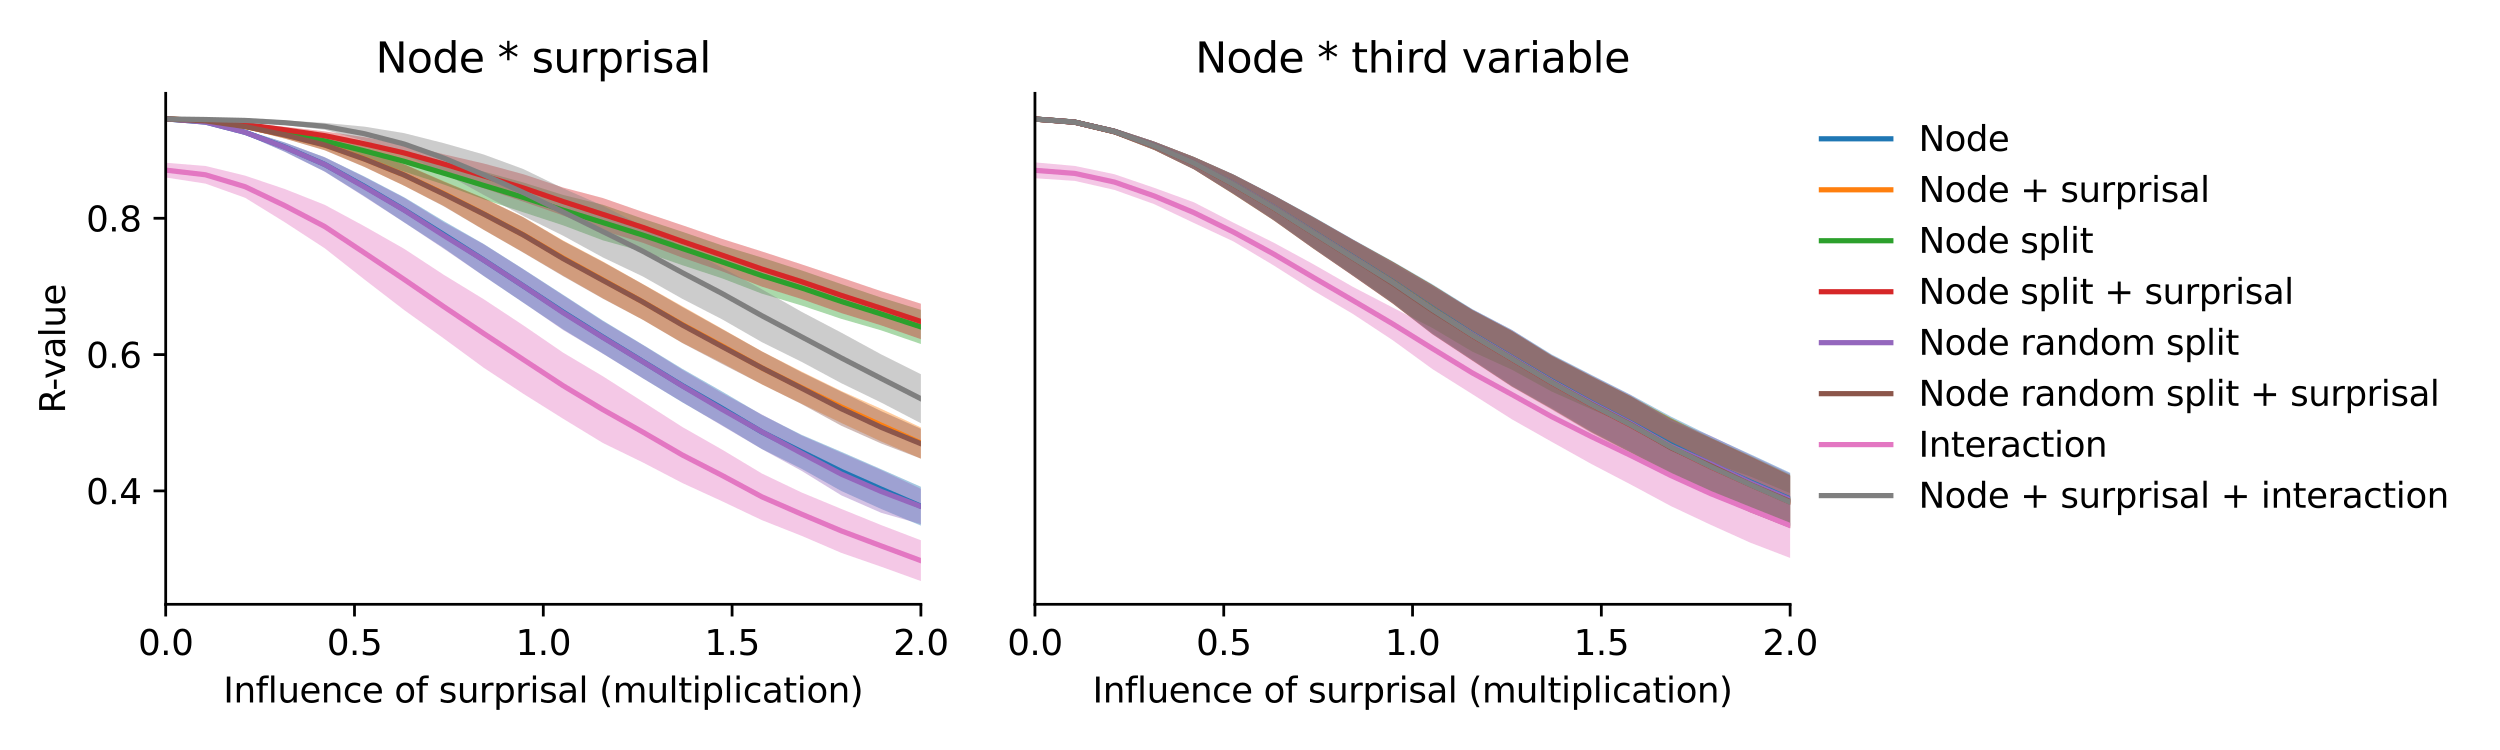 <?xml version="1.0" encoding="utf-8" standalone="no"?>
<!DOCTYPE svg PUBLIC "-//W3C//DTD SVG 1.1//EN"
  "http://www.w3.org/Graphics/SVG/1.1/DTD/svg11.dtd">
<svg xmlns:xlink="http://www.w3.org/1999/xlink" width="720pt" height="216pt" viewBox="0 0 720 216" xmlns="http://www.w3.org/2000/svg" version="1.1">
 <defs>
  <style type="text/css">*{stroke-linejoin: round; stroke-linecap: butt}</style>
 </defs>
 <g id="figure_1">
  <g id="patch_1">
   <path d="M 0 216 
L 720 216 
L 720 0 
L 0 0 
z
" style="fill: #ffffff"/>
  </g>
  <g id="axes_1">
   <g id="patch_2">
    <path d="M 47.72 174.04 
L 265.215 174.04 
L 265.215 26.88 
L 47.72 26.88 
z
" style="fill: #ffffff"/>
   </g>
   <g id="PolyCollection_1">
    <path d="M 47.72 33.569 
L 47.72 34.872 
L 59.167 35.619 
L 70.614 38.735 
L 82.061 43.708 
L 93.508 49.388 
L 104.956 56.508 
L 116.403 64.035 
L 127.85 71.471 
L 139.297 79.466 
L 150.744 87.201 
L 162.191 94.863 
L 173.638 101.823 
L 185.085 108.907 
L 196.532 115.894 
L 207.979 122.466 
L 219.427 129.317 
L 230.874 135.025 
L 242.321 141.424 
L 253.768 146.586 
L 265.215 151.386 
L 265.215 140.199 
L 265.215 140.199 
L 253.768 135.132 
L 242.321 130.132 
L 230.874 125.235 
L 219.427 119.499 
L 207.979 112.764 
L 196.532 106.232 
L 185.085 99.25 
L 173.638 92.332 
L 162.191 84.906 
L 150.744 77.518 
L 139.297 70.266 
L 127.85 63.696 
L 116.403 56.817 
L 104.956 50.84 
L 93.508 45.3 
L 82.061 41.032 
L 70.614 37.471 
L 59.167 34.679 
L 47.72 33.569 
z
" clip-path="url(#p133a8ad522)" style="fill: #1f77b4; fill-opacity: 0.4"/>
   </g>
   <g id="PolyCollection_2">
    <path d="M 47.72 33.578 
L 47.72 34.887 
L 59.167 35.275 
L 70.614 37.053 
L 82.061 39.915 
L 93.508 43.252 
L 104.956 48.048 
L 116.403 53.5 
L 127.85 59.34 
L 139.297 66.157 
L 150.744 72.709 
L 162.191 79.405 
L 173.638 85.93 
L 185.085 92.06 
L 196.532 98.75 
L 207.979 104.563 
L 219.427 110.703 
L 230.874 116.293 
L 242.321 121.835 
L 253.768 127.144 
L 265.215 132.096 
L 265.215 123.099 
L 265.215 123.099 
L 253.768 117.739 
L 242.321 112.619 
L 230.874 107.015 
L 219.427 101.197 
L 207.979 94.695 
L 196.532 88.205 
L 185.085 81.777 
L 173.638 75.312 
L 162.191 69.274 
L 150.744 62.558 
L 139.297 57.003 
L 127.85 52.203 
L 116.403 47.284 
L 104.956 43.46 
L 93.508 40.233 
L 82.061 37.779 
L 70.614 35.818 
L 59.167 34.317 
L 47.72 33.578 
z
" clip-path="url(#p133a8ad522)" style="fill: #ff7f0e; fill-opacity: 0.4"/>
   </g>
   <g id="PolyCollection_3">
    <path d="M 47.72 33.586 
L 47.72 34.897 
L 59.167 35.403 
L 70.614 36.953 
L 82.061 39.474 
L 93.508 42.156 
L 104.956 45.825 
L 116.403 49.423 
L 127.85 53.159 
L 139.297 57.394 
L 150.744 61.159 
L 162.191 64.91 
L 173.638 69.231 
L 185.085 72.419 
L 196.532 76.394 
L 207.979 80.179 
L 219.427 84.583 
L 230.874 87.993 
L 242.321 91.838 
L 253.768 95.145 
L 265.215 99.074 
L 265.215 89.23 
L 265.215 89.23 
L 253.768 85.707 
L 242.321 81.833 
L 230.874 77.878 
L 219.427 74.19 
L 207.979 70.695 
L 196.532 66.758 
L 185.085 62.971 
L 173.638 58.973 
L 162.191 56.154 
L 150.744 52.563 
L 139.297 49.405 
L 127.85 46.632 
L 116.403 43.515 
L 104.956 41.084 
L 93.508 39.008 
L 82.061 37.339 
L 70.614 35.758 
L 59.167 34.472 
L 47.72 33.586 
z
" clip-path="url(#p133a8ad522)" style="fill: #2ca02c; fill-opacity: 0.4"/>
   </g>
   <g id="PolyCollection_4">
    <path d="M 47.72 33.598 
L 47.72 34.923 
L 59.167 35.266 
L 70.614 36.424 
L 82.061 38.278 
L 93.508 40.305 
L 104.956 43.339 
L 116.403 46.522 
L 127.85 50.035 
L 139.297 54.229 
L 150.744 58.086 
L 162.191 62.076 
L 173.638 66.451 
L 185.085 69.906 
L 196.532 74.222 
L 207.979 78.164 
L 219.427 82.56 
L 230.874 86.147 
L 242.321 90.175 
L 253.768 93.713 
L 265.215 97.697 
L 265.215 87.464 
L 265.215 87.464 
L 253.768 83.857 
L 242.321 79.972 
L 230.874 76.135 
L 219.427 72.419 
L 207.979 68.812 
L 196.532 64.863 
L 185.085 61.03 
L 173.638 57.037 
L 162.191 54.015 
L 150.744 50.184 
L 139.297 47.085 
L 127.85 44.445 
L 116.403 41.57 
L 104.956 39.509 
L 93.508 37.839 
L 82.061 36.519 
L 70.614 35.297 
L 59.167 34.303 
L 47.72 33.598 
z
" clip-path="url(#p133a8ad522)" style="fill: #d62728; fill-opacity: 0.4"/>
   </g>
   <g id="PolyCollection_5">
    <path d="M 47.72 33.58 
L 47.72 34.89 
L 59.167 35.629 
L 70.614 38.75 
L 82.061 43.767 
L 93.508 49.438 
L 104.956 56.67 
L 116.403 64.062 
L 127.85 71.674 
L 139.297 79.49 
L 150.744 87.176 
L 162.191 95.064 
L 173.638 101.878 
L 185.085 108.93 
L 196.532 115.819 
L 207.979 122.625 
L 219.427 129.365 
L 230.874 135.621 
L 242.321 142.677 
L 253.768 147.687 
L 265.215 150.97 
L 265.215 140.781 
L 265.215 140.781 
L 253.768 135.396 
L 242.321 130.44 
L 230.874 125.43 
L 219.427 119.384 
L 207.979 113.198 
L 196.532 106.509 
L 185.085 99.347 
L 173.638 92.535 
L 162.191 85.071 
L 150.744 77.596 
L 139.297 70.336 
L 127.85 64.046 
L 116.403 56.976 
L 104.956 50.994 
L 93.508 45.29 
L 82.061 41.089 
L 70.614 37.491 
L 59.167 34.691 
L 47.72 33.58 
z
" clip-path="url(#p133a8ad522)" style="fill: #9467bd; fill-opacity: 0.4"/>
   </g>
   <g id="PolyCollection_6">
    <path d="M 47.72 33.59 
L 47.72 34.904 
L 59.167 35.288 
L 70.614 37.061 
L 82.061 39.934 
L 93.508 43.294 
L 104.956 48.098 
L 116.403 53.498 
L 127.85 59.453 
L 139.297 66.206 
L 150.744 72.787 
L 162.191 79.562 
L 173.638 86.03 
L 185.085 92.084 
L 196.532 98.817 
L 207.979 104.84 
L 219.427 110.704 
L 230.874 116.392 
L 242.321 122.632 
L 253.768 127.728 
L 265.215 132.093 
L 265.215 123.489 
L 265.215 123.489 
L 253.768 118.408 
L 242.321 112.821 
L 230.874 107.225 
L 219.427 101.215 
L 207.979 94.813 
L 196.532 88.43 
L 185.085 81.825 
L 173.638 75.45 
L 162.191 69.415 
L 150.744 62.595 
L 139.297 57.077 
L 127.85 52.355 
L 116.403 47.338 
L 104.956 43.523 
L 93.508 40.233 
L 82.061 37.817 
L 70.614 35.834 
L 59.167 34.331 
L 47.72 33.59 
z
" clip-path="url(#p133a8ad522)" style="fill: #8c564b; fill-opacity: 0.4"/>
   </g>
   <g id="PolyCollection_7">
    <path d="M 47.72 46.874 
L 47.72 51.119 
L 59.167 52.88 
L 70.614 56.976 
L 82.061 64.037 
L 93.508 71.497 
L 104.956 80.494 
L 116.403 89.303 
L 127.85 97.505 
L 139.297 105.913 
L 150.744 113.433 
L 162.191 120.608 
L 173.638 127.59 
L 185.085 133.16 
L 196.532 139.124 
L 207.979 144.372 
L 219.427 149.808 
L 230.874 154.329 
L 242.321 159.242 
L 253.768 163.216 
L 265.215 167.351 
L 265.215 155.598 
L 265.215 155.598 
L 253.768 151.222 
L 242.321 146.578 
L 230.874 141.842 
L 219.427 136.376 
L 207.979 129.501 
L 196.532 122.987 
L 185.085 115.664 
L 173.638 108.372 
L 162.191 101.568 
L 150.744 93.721 
L 139.297 86.168 
L 127.85 79.172 
L 116.403 71.664 
L 104.956 65.16 
L 93.508 58.985 
L 82.061 54.453 
L 70.614 50.59 
L 59.167 47.797 
L 47.72 46.874 
z
" clip-path="url(#p133a8ad522)" style="fill: #e377c2; fill-opacity: 0.4"/>
   </g>
   <g id="PolyCollection_8">
    <path d="M 47.72 33.599 
L 47.72 34.914 
L 59.167 34.898 
L 70.614 35.232 
L 82.061 36.005 
L 93.508 37.367 
L 104.956 40.555 
L 116.403 44.619 
L 127.85 49.84 
L 139.297 56.135 
L 150.744 62.232 
L 162.191 67.896 
L 173.638 74.155 
L 185.085 79.603 
L 196.532 86.077 
L 207.979 91.978 
L 219.427 98.552 
L 230.874 104.224 
L 242.321 110.38 
L 253.768 115.936 
L 265.215 121.896 
L 265.215 107.775 
L 265.215 107.775 
L 253.768 102.059 
L 242.321 95.818 
L 230.874 89.811 
L 219.427 83.311 
L 207.979 77.115 
L 196.532 71.013 
L 185.085 65.074 
L 173.638 59.258 
L 162.191 54.257 
L 150.744 48.698 
L 139.297 44.494 
L 127.85 41.241 
L 116.403 38.348 
L 104.956 36.474 
L 93.508 35.395 
L 82.061 34.678 
L 70.614 34.143 
L 59.167 33.948 
L 47.72 33.599 
z
" clip-path="url(#p133a8ad522)" style="fill: #7f7f7f; fill-opacity: 0.4"/>
   </g>
   <g id="matplotlib.axis_1">
    <g id="xtick_1">
     <g id="line2d_1">
      <defs>
       <path id="mbe6ef91da7" d="M 0 0 
L 0 3.5 
" style="stroke: #000000; stroke-width: 0.8"/>
      </defs>
      <g>
       <use xlink:href="#mbe6ef91da7" x="47.72" y="174.04" style="stroke: #000000; stroke-width: 0.8"/>
      </g>
     </g>
     <g id="text_1">
      <!-- 0.0 -->
      <g transform="translate(39.768 188.638)scale(0.1 -0.1)">
       <defs>
        <path id="DejaVuSans-30" d="M 2034 4250 
Q 1547 4250 1301 3770 
Q 1056 3291 1056 2328 
Q 1056 1369 1301 889 
Q 1547 409 2034 409 
Q 2525 409 2770 889 
Q 3016 1369 3016 2328 
Q 3016 3291 2770 3770 
Q 2525 4250 2034 4250 
z
M 2034 4750 
Q 2819 4750 3233 4129 
Q 3647 3509 3647 2328 
Q 3647 1150 3233 529 
Q 2819 -91 2034 -91 
Q 1250 -91 836 529 
Q 422 1150 422 2328 
Q 422 3509 836 4129 
Q 1250 4750 2034 4750 
z
" transform="scale(0.016)"/>
        <path id="DejaVuSans-2e" d="M 684 794 
L 1344 794 
L 1344 0 
L 684 0 
L 684 794 
z
" transform="scale(0.016)"/>
       </defs>
       <use xlink:href="#DejaVuSans-30"/>
       <use xlink:href="#DejaVuSans-2e" x="63.623"/>
       <use xlink:href="#DejaVuSans-30" x="95.41"/>
      </g>
     </g>
    </g>
    <g id="xtick_2">
     <g id="line2d_2">
      <g>
       <use xlink:href="#mbe6ef91da7" x="102.094" y="174.04" style="stroke: #000000; stroke-width: 0.8"/>
      </g>
     </g>
     <g id="text_2">
      <!-- 0.5 -->
      <g transform="translate(94.142 188.638)scale(0.1 -0.1)">
       <defs>
        <path id="DejaVuSans-35" d="M 691 4666 
L 3169 4666 
L 3169 4134 
L 1269 4134 
L 1269 2991 
Q 1406 3038 1543 3061 
Q 1681 3084 1819 3084 
Q 2600 3084 3056 2656 
Q 3513 2228 3513 1497 
Q 3513 744 3044 326 
Q 2575 -91 1722 -91 
Q 1428 -91 1123 -41 
Q 819 9 494 109 
L 494 744 
Q 775 591 1075 516 
Q 1375 441 1709 441 
Q 2250 441 2565 725 
Q 2881 1009 2881 1497 
Q 2881 1984 2565 2268 
Q 2250 2553 1709 2553 
Q 1456 2553 1204 2497 
Q 953 2441 691 2322 
L 691 4666 
z
" transform="scale(0.016)"/>
       </defs>
       <use xlink:href="#DejaVuSans-30"/>
       <use xlink:href="#DejaVuSans-2e" x="63.623"/>
       <use xlink:href="#DejaVuSans-35" x="95.41"/>
      </g>
     </g>
    </g>
    <g id="xtick_3">
     <g id="line2d_3">
      <g>
       <use xlink:href="#mbe6ef91da7" x="156.468" y="174.04" style="stroke: #000000; stroke-width: 0.8"/>
      </g>
     </g>
     <g id="text_3">
      <!-- 1.0 -->
      <g transform="translate(148.516 188.638)scale(0.1 -0.1)">
       <defs>
        <path id="DejaVuSans-31" d="M 794 531 
L 1825 531 
L 1825 4091 
L 703 3866 
L 703 4441 
L 1819 4666 
L 2450 4666 
L 2450 531 
L 3481 531 
L 3481 0 
L 794 0 
L 794 531 
z
" transform="scale(0.016)"/>
       </defs>
       <use xlink:href="#DejaVuSans-31"/>
       <use xlink:href="#DejaVuSans-2e" x="63.623"/>
       <use xlink:href="#DejaVuSans-30" x="95.41"/>
      </g>
     </g>
    </g>
    <g id="xtick_4">
     <g id="line2d_4">
      <g>
       <use xlink:href="#mbe6ef91da7" x="210.841" y="174.04" style="stroke: #000000; stroke-width: 0.8"/>
      </g>
     </g>
     <g id="text_4">
      <!-- 1.5 -->
      <g transform="translate(202.89 188.638)scale(0.1 -0.1)">
       <use xlink:href="#DejaVuSans-31"/>
       <use xlink:href="#DejaVuSans-2e" x="63.623"/>
       <use xlink:href="#DejaVuSans-35" x="95.41"/>
      </g>
     </g>
    </g>
    <g id="xtick_5">
     <g id="line2d_5">
      <g>
       <use xlink:href="#mbe6ef91da7" x="265.215" y="174.04" style="stroke: #000000; stroke-width: 0.8"/>
      </g>
     </g>
     <g id="text_5">
      <!-- 2.0 -->
      <g transform="translate(257.263 188.638)scale(0.1 -0.1)">
       <defs>
        <path id="DejaVuSans-32" d="M 1228 531 
L 3431 531 
L 3431 0 
L 469 0 
L 469 531 
Q 828 903 1448 1529 
Q 2069 2156 2228 2338 
Q 2531 2678 2651 2914 
Q 2772 3150 2772 3378 
Q 2772 3750 2511 3984 
Q 2250 4219 1831 4219 
Q 1534 4219 1204 4116 
Q 875 4013 500 3803 
L 500 4441 
Q 881 4594 1212 4672 
Q 1544 4750 1819 4750 
Q 2544 4750 2975 4387 
Q 3406 4025 3406 3419 
Q 3406 3131 3298 2873 
Q 3191 2616 2906 2266 
Q 2828 2175 2409 1742 
Q 1991 1309 1228 531 
z
" transform="scale(0.016)"/>
       </defs>
       <use xlink:href="#DejaVuSans-32"/>
       <use xlink:href="#DejaVuSans-2e" x="63.623"/>
       <use xlink:href="#DejaVuSans-30" x="95.41"/>
      </g>
     </g>
    </g>
    <g id="text_6">
     <!-- Influence of surprisal (multiplication) -->
     <g transform="translate(64.321 202.317)scale(0.1 -0.1)">
      <defs>
       <path id="DejaVuSans-49" d="M 628 4666 
L 1259 4666 
L 1259 0 
L 628 0 
L 628 4666 
z
" transform="scale(0.016)"/>
       <path id="DejaVuSans-6e" d="M 3513 2113 
L 3513 0 
L 2938 0 
L 2938 2094 
Q 2938 2591 2744 2837 
Q 2550 3084 2163 3084 
Q 1697 3084 1428 2787 
Q 1159 2491 1159 1978 
L 1159 0 
L 581 0 
L 581 3500 
L 1159 3500 
L 1159 2956 
Q 1366 3272 1645 3428 
Q 1925 3584 2291 3584 
Q 2894 3584 3203 3211 
Q 3513 2838 3513 2113 
z
" transform="scale(0.016)"/>
       <path id="DejaVuSans-66" d="M 2375 4863 
L 2375 4384 
L 1825 4384 
Q 1516 4384 1395 4259 
Q 1275 4134 1275 3809 
L 1275 3500 
L 2222 3500 
L 2222 3053 
L 1275 3053 
L 1275 0 
L 697 0 
L 697 3053 
L 147 3053 
L 147 3500 
L 697 3500 
L 697 3744 
Q 697 4328 969 4595 
Q 1241 4863 1831 4863 
L 2375 4863 
z
" transform="scale(0.016)"/>
       <path id="DejaVuSans-6c" d="M 603 4863 
L 1178 4863 
L 1178 0 
L 603 0 
L 603 4863 
z
" transform="scale(0.016)"/>
       <path id="DejaVuSans-75" d="M 544 1381 
L 544 3500 
L 1119 3500 
L 1119 1403 
Q 1119 906 1312 657 
Q 1506 409 1894 409 
Q 2359 409 2629 706 
Q 2900 1003 2900 1516 
L 2900 3500 
L 3475 3500 
L 3475 0 
L 2900 0 
L 2900 538 
Q 2691 219 2414 64 
Q 2138 -91 1772 -91 
Q 1169 -91 856 284 
Q 544 659 544 1381 
z
M 1991 3584 
L 1991 3584 
z
" transform="scale(0.016)"/>
       <path id="DejaVuSans-65" d="M 3597 1894 
L 3597 1613 
L 953 1613 
Q 991 1019 1311 708 
Q 1631 397 2203 397 
Q 2534 397 2845 478 
Q 3156 559 3463 722 
L 3463 178 
Q 3153 47 2828 -22 
Q 2503 -91 2169 -91 
Q 1331 -91 842 396 
Q 353 884 353 1716 
Q 353 2575 817 3079 
Q 1281 3584 2069 3584 
Q 2775 3584 3186 3129 
Q 3597 2675 3597 1894 
z
M 3022 2063 
Q 3016 2534 2758 2815 
Q 2500 3097 2075 3097 
Q 1594 3097 1305 2825 
Q 1016 2553 972 2059 
L 3022 2063 
z
" transform="scale(0.016)"/>
       <path id="DejaVuSans-63" d="M 3122 3366 
L 3122 2828 
Q 2878 2963 2633 3030 
Q 2388 3097 2138 3097 
Q 1578 3097 1268 2742 
Q 959 2388 959 1747 
Q 959 1106 1268 751 
Q 1578 397 2138 397 
Q 2388 397 2633 464 
Q 2878 531 3122 666 
L 3122 134 
Q 2881 22 2623 -34 
Q 2366 -91 2075 -91 
Q 1284 -91 818 406 
Q 353 903 353 1747 
Q 353 2603 823 3093 
Q 1294 3584 2113 3584 
Q 2378 3584 2631 3529 
Q 2884 3475 3122 3366 
z
" transform="scale(0.016)"/>
       <path id="DejaVuSans-20" transform="scale(0.016)"/>
       <path id="DejaVuSans-6f" d="M 1959 3097 
Q 1497 3097 1228 2736 
Q 959 2375 959 1747 
Q 959 1119 1226 758 
Q 1494 397 1959 397 
Q 2419 397 2687 759 
Q 2956 1122 2956 1747 
Q 2956 2369 2687 2733 
Q 2419 3097 1959 3097 
z
M 1959 3584 
Q 2709 3584 3137 3096 
Q 3566 2609 3566 1747 
Q 3566 888 3137 398 
Q 2709 -91 1959 -91 
Q 1206 -91 779 398 
Q 353 888 353 1747 
Q 353 2609 779 3096 
Q 1206 3584 1959 3584 
z
" transform="scale(0.016)"/>
       <path id="DejaVuSans-73" d="M 2834 3397 
L 2834 2853 
Q 2591 2978 2328 3040 
Q 2066 3103 1784 3103 
Q 1356 3103 1142 2972 
Q 928 2841 928 2578 
Q 928 2378 1081 2264 
Q 1234 2150 1697 2047 
L 1894 2003 
Q 2506 1872 2764 1633 
Q 3022 1394 3022 966 
Q 3022 478 2636 193 
Q 2250 -91 1575 -91 
Q 1294 -91 989 -36 
Q 684 19 347 128 
L 347 722 
Q 666 556 975 473 
Q 1284 391 1588 391 
Q 1994 391 2212 530 
Q 2431 669 2431 922 
Q 2431 1156 2273 1281 
Q 2116 1406 1581 1522 
L 1381 1569 
Q 847 1681 609 1914 
Q 372 2147 372 2553 
Q 372 3047 722 3315 
Q 1072 3584 1716 3584 
Q 2034 3584 2315 3537 
Q 2597 3491 2834 3397 
z
" transform="scale(0.016)"/>
       <path id="DejaVuSans-72" d="M 2631 2963 
Q 2534 3019 2420 3045 
Q 2306 3072 2169 3072 
Q 1681 3072 1420 2755 
Q 1159 2438 1159 1844 
L 1159 0 
L 581 0 
L 581 3500 
L 1159 3500 
L 1159 2956 
Q 1341 3275 1631 3429 
Q 1922 3584 2338 3584 
Q 2397 3584 2469 3576 
Q 2541 3569 2628 3553 
L 2631 2963 
z
" transform="scale(0.016)"/>
       <path id="DejaVuSans-70" d="M 1159 525 
L 1159 -1331 
L 581 -1331 
L 581 3500 
L 1159 3500 
L 1159 2969 
Q 1341 3281 1617 3432 
Q 1894 3584 2278 3584 
Q 2916 3584 3314 3078 
Q 3713 2572 3713 1747 
Q 3713 922 3314 415 
Q 2916 -91 2278 -91 
Q 1894 -91 1617 61 
Q 1341 213 1159 525 
z
M 3116 1747 
Q 3116 2381 2855 2742 
Q 2594 3103 2138 3103 
Q 1681 3103 1420 2742 
Q 1159 2381 1159 1747 
Q 1159 1113 1420 752 
Q 1681 391 2138 391 
Q 2594 391 2855 752 
Q 3116 1113 3116 1747 
z
" transform="scale(0.016)"/>
       <path id="DejaVuSans-69" d="M 603 3500 
L 1178 3500 
L 1178 0 
L 603 0 
L 603 3500 
z
M 603 4863 
L 1178 4863 
L 1178 4134 
L 603 4134 
L 603 4863 
z
" transform="scale(0.016)"/>
       <path id="DejaVuSans-61" d="M 2194 1759 
Q 1497 1759 1228 1600 
Q 959 1441 959 1056 
Q 959 750 1161 570 
Q 1363 391 1709 391 
Q 2188 391 2477 730 
Q 2766 1069 2766 1631 
L 2766 1759 
L 2194 1759 
z
M 3341 1997 
L 3341 0 
L 2766 0 
L 2766 531 
Q 2569 213 2275 61 
Q 1981 -91 1556 -91 
Q 1019 -91 701 211 
Q 384 513 384 1019 
Q 384 1609 779 1909 
Q 1175 2209 1959 2209 
L 2766 2209 
L 2766 2266 
Q 2766 2663 2505 2880 
Q 2244 3097 1772 3097 
Q 1472 3097 1187 3025 
Q 903 2953 641 2809 
L 641 3341 
Q 956 3463 1253 3523 
Q 1550 3584 1831 3584 
Q 2591 3584 2966 3190 
Q 3341 2797 3341 1997 
z
" transform="scale(0.016)"/>
       <path id="DejaVuSans-28" d="M 1984 4856 
Q 1566 4138 1362 3434 
Q 1159 2731 1159 2009 
Q 1159 1288 1364 580 
Q 1569 -128 1984 -844 
L 1484 -844 
Q 1016 -109 783 600 
Q 550 1309 550 2009 
Q 550 2706 781 3412 
Q 1013 4119 1484 4856 
L 1984 4856 
z
" transform="scale(0.016)"/>
       <path id="DejaVuSans-6d" d="M 3328 2828 
Q 3544 3216 3844 3400 
Q 4144 3584 4550 3584 
Q 5097 3584 5394 3201 
Q 5691 2819 5691 2113 
L 5691 0 
L 5113 0 
L 5113 2094 
Q 5113 2597 4934 2840 
Q 4756 3084 4391 3084 
Q 3944 3084 3684 2787 
Q 3425 2491 3425 1978 
L 3425 0 
L 2847 0 
L 2847 2094 
Q 2847 2600 2669 2842 
Q 2491 3084 2119 3084 
Q 1678 3084 1418 2786 
Q 1159 2488 1159 1978 
L 1159 0 
L 581 0 
L 581 3500 
L 1159 3500 
L 1159 2956 
Q 1356 3278 1631 3431 
Q 1906 3584 2284 3584 
Q 2666 3584 2933 3390 
Q 3200 3197 3328 2828 
z
" transform="scale(0.016)"/>
       <path id="DejaVuSans-74" d="M 1172 4494 
L 1172 3500 
L 2356 3500 
L 2356 3053 
L 1172 3053 
L 1172 1153 
Q 1172 725 1289 603 
Q 1406 481 1766 481 
L 2356 481 
L 2356 0 
L 1766 0 
Q 1100 0 847 248 
Q 594 497 594 1153 
L 594 3053 
L 172 3053 
L 172 3500 
L 594 3500 
L 594 4494 
L 1172 4494 
z
" transform="scale(0.016)"/>
       <path id="DejaVuSans-29" d="M 513 4856 
L 1013 4856 
Q 1481 4119 1714 3412 
Q 1947 2706 1947 2009 
Q 1947 1309 1714 600 
Q 1481 -109 1013 -844 
L 513 -844 
Q 928 -128 1133 580 
Q 1338 1288 1338 2009 
Q 1338 2731 1133 3434 
Q 928 4138 513 4856 
z
" transform="scale(0.016)"/>
      </defs>
      <use xlink:href="#DejaVuSans-49"/>
      <use xlink:href="#DejaVuSans-6e" x="29.492"/>
      <use xlink:href="#DejaVuSans-66" x="92.871"/>
      <use xlink:href="#DejaVuSans-6c" x="128.076"/>
      <use xlink:href="#DejaVuSans-75" x="155.859"/>
      <use xlink:href="#DejaVuSans-65" x="219.238"/>
      <use xlink:href="#DejaVuSans-6e" x="280.762"/>
      <use xlink:href="#DejaVuSans-63" x="344.141"/>
      <use xlink:href="#DejaVuSans-65" x="399.121"/>
      <use xlink:href="#DejaVuSans-20" x="460.645"/>
      <use xlink:href="#DejaVuSans-6f" x="492.432"/>
      <use xlink:href="#DejaVuSans-66" x="553.613"/>
      <use xlink:href="#DejaVuSans-20" x="588.818"/>
      <use xlink:href="#DejaVuSans-73" x="620.605"/>
      <use xlink:href="#DejaVuSans-75" x="672.705"/>
      <use xlink:href="#DejaVuSans-72" x="736.084"/>
      <use xlink:href="#DejaVuSans-70" x="777.197"/>
      <use xlink:href="#DejaVuSans-72" x="840.674"/>
      <use xlink:href="#DejaVuSans-69" x="881.787"/>
      <use xlink:href="#DejaVuSans-73" x="909.57"/>
      <use xlink:href="#DejaVuSans-61" x="961.67"/>
      <use xlink:href="#DejaVuSans-6c" x="1022.949"/>
      <use xlink:href="#DejaVuSans-20" x="1050.732"/>
      <use xlink:href="#DejaVuSans-28" x="1082.52"/>
      <use xlink:href="#DejaVuSans-6d" x="1121.533"/>
      <use xlink:href="#DejaVuSans-75" x="1218.945"/>
      <use xlink:href="#DejaVuSans-6c" x="1282.324"/>
      <use xlink:href="#DejaVuSans-74" x="1310.107"/>
      <use xlink:href="#DejaVuSans-69" x="1349.316"/>
      <use xlink:href="#DejaVuSans-70" x="1377.1"/>
      <use xlink:href="#DejaVuSans-6c" x="1440.576"/>
      <use xlink:href="#DejaVuSans-69" x="1468.359"/>
      <use xlink:href="#DejaVuSans-63" x="1496.143"/>
      <use xlink:href="#DejaVuSans-61" x="1551.123"/>
      <use xlink:href="#DejaVuSans-74" x="1612.402"/>
      <use xlink:href="#DejaVuSans-69" x="1651.611"/>
      <use xlink:href="#DejaVuSans-6f" x="1679.395"/>
      <use xlink:href="#DejaVuSans-6e" x="1740.576"/>
      <use xlink:href="#DejaVuSans-29" x="1803.955"/>
     </g>
    </g>
   </g>
   <g id="matplotlib.axis_2">
    <g id="ytick_1">
     <g id="line2d_6">
      <defs>
       <path id="m71e4df135f" d="M 0 0 
L -3.5 0 
" style="stroke: #000000; stroke-width: 0.8"/>
      </defs>
      <g>
       <use xlink:href="#m71e4df135f" x="47.72" y="141.377" style="stroke: #000000; stroke-width: 0.8"/>
      </g>
     </g>
     <g id="text_7">
      <!-- 0.4 -->
      <g transform="translate(24.817 145.177)scale(0.1 -0.1)">
       <defs>
        <path id="DejaVuSans-34" d="M 2419 4116 
L 825 1625 
L 2419 1625 
L 2419 4116 
z
M 2253 4666 
L 3047 4666 
L 3047 1625 
L 3713 1625 
L 3713 1100 
L 3047 1100 
L 3047 0 
L 2419 0 
L 2419 1100 
L 313 1100 
L 313 1709 
L 2253 4666 
z
" transform="scale(0.016)"/>
       </defs>
       <use xlink:href="#DejaVuSans-30"/>
       <use xlink:href="#DejaVuSans-2e" x="63.623"/>
       <use xlink:href="#DejaVuSans-34" x="95.41"/>
      </g>
     </g>
    </g>
    <g id="ytick_2">
     <g id="line2d_7">
      <g>
       <use xlink:href="#m71e4df135f" x="47.72" y="102.119" style="stroke: #000000; stroke-width: 0.8"/>
      </g>
     </g>
     <g id="text_8">
      <!-- 0.6 -->
      <g transform="translate(24.817 105.918)scale(0.1 -0.1)">
       <defs>
        <path id="DejaVuSans-36" d="M 2113 2584 
Q 1688 2584 1439 2293 
Q 1191 2003 1191 1497 
Q 1191 994 1439 701 
Q 1688 409 2113 409 
Q 2538 409 2786 701 
Q 3034 994 3034 1497 
Q 3034 2003 2786 2293 
Q 2538 2584 2113 2584 
z
M 3366 4563 
L 3366 3988 
Q 3128 4100 2886 4159 
Q 2644 4219 2406 4219 
Q 1781 4219 1451 3797 
Q 1122 3375 1075 2522 
Q 1259 2794 1537 2939 
Q 1816 3084 2150 3084 
Q 2853 3084 3261 2657 
Q 3669 2231 3669 1497 
Q 3669 778 3244 343 
Q 2819 -91 2113 -91 
Q 1303 -91 875 529 
Q 447 1150 447 2328 
Q 447 3434 972 4092 
Q 1497 4750 2381 4750 
Q 2619 4750 2861 4703 
Q 3103 4656 3366 4563 
z
" transform="scale(0.016)"/>
       </defs>
       <use xlink:href="#DejaVuSans-30"/>
       <use xlink:href="#DejaVuSans-2e" x="63.623"/>
       <use xlink:href="#DejaVuSans-36" x="95.41"/>
      </g>
     </g>
    </g>
    <g id="ytick_3">
     <g id="line2d_8">
      <g>
       <use xlink:href="#m71e4df135f" x="47.72" y="62.86" style="stroke: #000000; stroke-width: 0.8"/>
      </g>
     </g>
     <g id="text_9">
      <!-- 0.8 -->
      <g transform="translate(24.817 66.66)scale(0.1 -0.1)">
       <defs>
        <path id="DejaVuSans-38" d="M 2034 2216 
Q 1584 2216 1326 1975 
Q 1069 1734 1069 1313 
Q 1069 891 1326 650 
Q 1584 409 2034 409 
Q 2484 409 2743 651 
Q 3003 894 3003 1313 
Q 3003 1734 2745 1975 
Q 2488 2216 2034 2216 
z
M 1403 2484 
Q 997 2584 770 2862 
Q 544 3141 544 3541 
Q 544 4100 942 4425 
Q 1341 4750 2034 4750 
Q 2731 4750 3128 4425 
Q 3525 4100 3525 3541 
Q 3525 3141 3298 2862 
Q 3072 2584 2669 2484 
Q 3125 2378 3379 2068 
Q 3634 1759 3634 1313 
Q 3634 634 3220 271 
Q 2806 -91 2034 -91 
Q 1263 -91 848 271 
Q 434 634 434 1313 
Q 434 1759 690 2068 
Q 947 2378 1403 2484 
z
M 1172 3481 
Q 1172 3119 1398 2916 
Q 1625 2713 2034 2713 
Q 2441 2713 2670 2916 
Q 2900 3119 2900 3481 
Q 2900 3844 2670 4047 
Q 2441 4250 2034 4250 
Q 1625 4250 1398 4047 
Q 1172 3844 1172 3481 
z
" transform="scale(0.016)"/>
       </defs>
       <use xlink:href="#DejaVuSans-30"/>
       <use xlink:href="#DejaVuSans-2e" x="63.623"/>
       <use xlink:href="#DejaVuSans-38" x="95.41"/>
      </g>
     </g>
    </g>
    <g id="text_10">
     <!-- R-value -->
     <g transform="translate(18.737 119.065)rotate(-90)scale(0.1 -0.1)">
      <defs>
       <path id="DejaVuSans-52" d="M 2841 2188 
Q 3044 2119 3236 1894 
Q 3428 1669 3622 1275 
L 4263 0 
L 3584 0 
L 2988 1197 
Q 2756 1666 2539 1819 
Q 2322 1972 1947 1972 
L 1259 1972 
L 1259 0 
L 628 0 
L 628 4666 
L 2053 4666 
Q 2853 4666 3247 4331 
Q 3641 3997 3641 3322 
Q 3641 2881 3436 2590 
Q 3231 2300 2841 2188 
z
M 1259 4147 
L 1259 2491 
L 2053 2491 
Q 2509 2491 2742 2702 
Q 2975 2913 2975 3322 
Q 2975 3731 2742 3939 
Q 2509 4147 2053 4147 
L 1259 4147 
z
" transform="scale(0.016)"/>
       <path id="DejaVuSans-2d" d="M 313 2009 
L 1997 2009 
L 1997 1497 
L 313 1497 
L 313 2009 
z
" transform="scale(0.016)"/>
       <path id="DejaVuSans-76" d="M 191 3500 
L 800 3500 
L 1894 563 
L 2988 3500 
L 3597 3500 
L 2284 0 
L 1503 0 
L 191 3500 
z
" transform="scale(0.016)"/>
      </defs>
      <use xlink:href="#DejaVuSans-52"/>
      <use xlink:href="#DejaVuSans-2d" x="65.482"/>
      <use xlink:href="#DejaVuSans-76" x="98.941"/>
      <use xlink:href="#DejaVuSans-61" x="158.121"/>
      <use xlink:href="#DejaVuSans-6c" x="219.4"/>
      <use xlink:href="#DejaVuSans-75" x="247.184"/>
      <use xlink:href="#DejaVuSans-65" x="310.562"/>
     </g>
    </g>
   </g>
   <g id="line2d_9">
    <path d="M 47.72 34.22 
L 59.167 35.149 
L 70.614 38.103 
L 82.061 42.37 
L 93.508 47.344 
L 104.956 53.674 
L 116.403 60.426 
L 127.85 67.584 
L 139.297 74.866 
L 150.744 82.359 
L 162.191 89.884 
L 173.638 97.078 
L 185.085 104.078 
L 196.532 111.063 
L 207.979 117.615 
L 219.427 124.408 
L 230.874 130.13 
L 242.321 135.778 
L 253.768 140.859 
L 265.215 145.793 
" clip-path="url(#p133a8ad522)" style="fill: none; stroke: #1f77b4; stroke-width: 1.5; stroke-linecap: square"/>
   </g>
   <g id="line2d_10">
    <path d="M 47.72 34.233 
L 59.167 34.796 
L 70.614 36.435 
L 82.061 38.847 
L 93.508 41.742 
L 104.956 45.754 
L 116.403 50.392 
L 127.85 55.772 
L 139.297 61.58 
L 150.744 67.633 
L 162.191 74.339 
L 173.638 80.621 
L 185.085 86.919 
L 196.532 93.478 
L 207.979 99.629 
L 219.427 105.95 
L 230.874 111.654 
L 242.321 117.227 
L 253.768 122.442 
L 265.215 127.597 
" clip-path="url(#p133a8ad522)" style="fill: none; stroke: #ff7f0e; stroke-width: 1.5; stroke-linecap: square"/>
   </g>
   <g id="line2d_11">
    <path d="M 47.72 34.242 
L 59.167 34.937 
L 70.614 36.355 
L 82.061 38.406 
L 93.508 40.582 
L 104.956 43.454 
L 116.403 46.469 
L 127.85 49.895 
L 139.297 53.4 
L 150.744 56.861 
L 162.191 60.532 
L 173.638 64.102 
L 185.085 67.695 
L 196.532 71.576 
L 207.979 75.437 
L 219.427 79.387 
L 230.874 82.936 
L 242.321 86.835 
L 253.768 90.426 
L 265.215 94.152 
" clip-path="url(#p133a8ad522)" style="fill: none; stroke: #2ca02c; stroke-width: 1.5; stroke-linecap: square"/>
   </g>
   <g id="line2d_12">
    <path d="M 47.72 34.261 
L 59.167 34.785 
L 70.614 35.861 
L 82.061 37.398 
L 93.508 39.072 
L 104.956 41.424 
L 116.403 44.046 
L 127.85 47.24 
L 139.297 50.657 
L 150.744 54.135 
L 162.191 58.045 
L 173.638 61.744 
L 185.085 65.468 
L 196.532 69.543 
L 207.979 73.488 
L 219.427 77.49 
L 230.874 81.141 
L 242.321 85.073 
L 253.768 88.785 
L 265.215 92.581 
" clip-path="url(#p133a8ad522)" style="fill: none; stroke: #d62728; stroke-width: 1.5; stroke-linecap: square"/>
   </g>
   <g id="line2d_13">
    <path d="M 47.72 34.235 
L 59.167 35.16 
L 70.614 38.12 
L 82.061 42.428 
L 93.508 47.364 
L 104.956 53.832 
L 116.403 60.519 
L 127.85 67.86 
L 139.297 74.913 
L 150.744 82.386 
L 162.191 90.067 
L 173.638 97.206 
L 185.085 104.139 
L 196.532 111.164 
L 207.979 117.912 
L 219.427 124.374 
L 230.874 130.525 
L 242.321 136.559 
L 253.768 141.542 
L 265.215 145.875 
" clip-path="url(#p133a8ad522)" style="fill: none; stroke: #9467bd; stroke-width: 1.5; stroke-linecap: square"/>
   </g>
   <g id="line2d_14">
    <path d="M 47.72 34.247 
L 59.167 34.81 
L 70.614 36.448 
L 82.061 38.876 
L 93.508 41.763 
L 104.956 45.811 
L 116.403 50.418 
L 127.85 55.904 
L 139.297 61.641 
L 150.744 67.691 
L 162.191 74.489 
L 173.638 80.74 
L 185.085 86.955 
L 196.532 93.623 
L 207.979 99.826 
L 219.427 105.96 
L 230.874 111.808 
L 242.321 117.727 
L 253.768 123.068 
L 265.215 127.791 
" clip-path="url(#p133a8ad522)" style="fill: none; stroke: #8c564b; stroke-width: 1.5; stroke-linecap: square"/>
   </g>
   <g id="line2d_15">
    <path d="M 47.72 48.997 
L 59.167 50.339 
L 70.614 53.783 
L 82.061 59.245 
L 93.508 65.241 
L 104.956 72.827 
L 116.403 80.484 
L 127.85 88.339 
L 139.297 96.04 
L 150.744 103.577 
L 162.191 111.088 
L 173.638 117.981 
L 185.085 124.412 
L 196.532 131.055 
L 207.979 136.937 
L 219.427 143.092 
L 230.874 148.086 
L 242.321 152.91 
L 253.768 157.219 
L 265.215 161.474 
" clip-path="url(#p133a8ad522)" style="fill: none; stroke: #e377c2; stroke-width: 1.5; stroke-linecap: square"/>
   </g>
   <g id="line2d_16">
    <path d="M 47.72 34.257 
L 59.167 34.423 
L 70.614 34.688 
L 82.061 35.342 
L 93.508 36.381 
L 104.956 38.515 
L 116.403 41.483 
L 127.85 45.54 
L 139.297 50.315 
L 150.744 55.465 
L 162.191 61.076 
L 173.638 66.706 
L 185.085 72.338 
L 196.532 78.545 
L 207.979 84.546 
L 219.427 90.931 
L 230.874 97.017 
L 242.321 103.099 
L 253.768 108.997 
L 265.215 114.835 
" clip-path="url(#p133a8ad522)" style="fill: none; stroke: #7f7f7f; stroke-width: 1.5; stroke-linecap: square"/>
   </g>
   <g id="patch_3">
    <path d="M 47.72 174.04 
L 47.72 26.88 
" style="fill: none; stroke: #000000; stroke-width: 0.8; stroke-linejoin: miter; stroke-linecap: square"/>
   </g>
   <g id="patch_4">
    <path d="M 47.72 174.04 
L 265.215 174.04 
" style="fill: none; stroke: #000000; stroke-width: 0.8; stroke-linejoin: miter; stroke-linecap: square"/>
   </g>
   <g id="text_11">
    <!-- Node * surprisal -->
    <g transform="translate(108.186 20.88)scale(0.12 -0.12)">
     <defs>
      <path id="DejaVuSans-4e" d="M 628 4666 
L 1478 4666 
L 3547 763 
L 3547 4666 
L 4159 4666 
L 4159 0 
L 3309 0 
L 1241 3903 
L 1241 0 
L 628 0 
L 628 4666 
z
" transform="scale(0.016)"/>
      <path id="DejaVuSans-64" d="M 2906 2969 
L 2906 4863 
L 3481 4863 
L 3481 0 
L 2906 0 
L 2906 525 
Q 2725 213 2448 61 
Q 2172 -91 1784 -91 
Q 1150 -91 751 415 
Q 353 922 353 1747 
Q 353 2572 751 3078 
Q 1150 3584 1784 3584 
Q 2172 3584 2448 3432 
Q 2725 3281 2906 2969 
z
M 947 1747 
Q 947 1113 1208 752 
Q 1469 391 1925 391 
Q 2381 391 2643 752 
Q 2906 1113 2906 1747 
Q 2906 2381 2643 2742 
Q 2381 3103 1925 3103 
Q 1469 3103 1208 2742 
Q 947 2381 947 1747 
z
" transform="scale(0.016)"/>
      <path id="DejaVuSans-2a" d="M 3009 3897 
L 1888 3291 
L 3009 2681 
L 2828 2375 
L 1778 3009 
L 1778 1831 
L 1422 1831 
L 1422 3009 
L 372 2375 
L 191 2681 
L 1313 3291 
L 191 3897 
L 372 4206 
L 1422 3572 
L 1422 4750 
L 1778 4750 
L 1778 3572 
L 2828 4206 
L 3009 3897 
z
" transform="scale(0.016)"/>
     </defs>
     <use xlink:href="#DejaVuSans-4e"/>
     <use xlink:href="#DejaVuSans-6f" x="74.805"/>
     <use xlink:href="#DejaVuSans-64" x="135.986"/>
     <use xlink:href="#DejaVuSans-65" x="199.463"/>
     <use xlink:href="#DejaVuSans-20" x="260.986"/>
     <use xlink:href="#DejaVuSans-2a" x="292.773"/>
     <use xlink:href="#DejaVuSans-20" x="342.773"/>
     <use xlink:href="#DejaVuSans-73" x="374.561"/>
     <use xlink:href="#DejaVuSans-75" x="426.66"/>
     <use xlink:href="#DejaVuSans-72" x="490.039"/>
     <use xlink:href="#DejaVuSans-70" x="531.152"/>
     <use xlink:href="#DejaVuSans-72" x="594.629"/>
     <use xlink:href="#DejaVuSans-69" x="635.742"/>
     <use xlink:href="#DejaVuSans-73" x="663.525"/>
     <use xlink:href="#DejaVuSans-61" x="715.625"/>
     <use xlink:href="#DejaVuSans-6c" x="776.904"/>
    </g>
   </g>
  </g>
  <g id="axes_2">
   <g id="patch_5">
    <path d="M 298.065 174.04 
L 515.56 174.04 
L 515.56 26.88 
L 298.065 26.88 
z
" style="fill: #ffffff"/>
   </g>
   <g id="PolyCollection_9">
    <path d="M 298.065 33.723 
L 298.065 34.809 
L 309.512 35.881 
L 320.959 38.672 
L 332.406 43.064 
L 343.853 48.64 
L 355.301 55.72 
L 366.748 63.1 
L 378.195 71.233 
L 389.642 79.012 
L 401.089 86.958 
L 412.536 95.731 
L 423.983 103.323 
L 435.43 110.876 
L 446.877 117.287 
L 458.324 123.965 
L 469.772 129.965 
L 481.219 136.231 
L 492.666 141.707 
L 504.113 146.755 
L 515.56 151.256 
L 515.56 136.163 
L 515.56 136.163 
L 504.113 130.821 
L 492.666 125.588 
L 481.219 119.968 
L 469.772 113.775 
L 458.324 107.96 
L 446.877 102.08 
L 435.43 95 
L 423.983 89.014 
L 412.536 81.874 
L 401.089 75.254 
L 389.642 68.931 
L 378.195 62.39 
L 366.748 56.154 
L 355.301 50.236 
L 343.853 45.186 
L 332.406 40.767 
L 320.959 37.005 
L 309.512 34.424 
L 298.065 33.723 
z
" clip-path="url(#pc8678878fb)" style="fill: #1f77b4; fill-opacity: 0.4"/>
   </g>
   <g id="PolyCollection_10">
    <path d="M 298.065 33.731 
L 298.065 34.826 
L 309.512 35.909 
L 320.959 38.707 
L 332.406 43.131 
L 343.853 48.702 
L 355.301 55.812 
L 366.748 63.215 
L 378.195 71.34 
L 389.642 79.148 
L 401.089 87.089 
L 412.536 95.9 
L 423.983 103.471 
L 435.43 111.047 
L 446.877 117.522 
L 458.324 124.266 
L 469.772 130.272 
L 481.219 136.662 
L 492.666 142.181 
L 504.113 147.274 
L 515.56 151.815 
L 515.56 136.814 
L 515.56 136.814 
L 504.113 131.347 
L 492.666 126.162 
L 481.219 120.378 
L 469.772 114.164 
L 458.324 108.324 
L 446.877 102.4 
L 435.43 95.327 
L 423.983 89.292 
L 412.536 82.117 
L 401.089 75.459 
L 389.642 69.132 
L 378.195 62.573 
L 366.748 56.264 
L 355.301 50.337 
L 343.853 45.23 
L 332.406 40.809 
L 320.959 37.026 
L 309.512 34.442 
L 298.065 33.731 
z
" clip-path="url(#pc8678878fb)" style="fill: #ff7f0e; fill-opacity: 0.4"/>
   </g>
   <g id="PolyCollection_11">
    <path d="M 298.065 33.746 
L 298.065 34.816 
L 309.512 35.9 
L 320.959 38.73 
L 332.406 43.169 
L 343.853 48.75 
L 355.301 55.948 
L 366.748 63.387 
L 378.195 71.525 
L 389.642 79.348 
L 401.089 87.349 
L 412.536 96.145 
L 423.983 103.712 
L 435.43 111.239 
L 446.877 117.695 
L 458.324 124.399 
L 469.772 130.27 
L 481.219 136.581 
L 492.666 141.973 
L 504.113 146.963 
L 515.56 151.53 
L 515.56 136.69 
L 515.56 136.69 
L 504.113 131.329 
L 492.666 126.047 
L 481.219 120.408 
L 469.772 114.166 
L 458.324 108.333 
L 446.877 102.362 
L 435.43 95.285 
L 423.983 89.189 
L 412.536 82.063 
L 401.089 75.389 
L 389.642 69.048 
L 378.195 62.49 
L 366.748 56.232 
L 355.301 50.319 
L 343.853 45.208 
L 332.406 40.793 
L 320.959 37.032 
L 309.512 34.438 
L 298.065 33.746 
z
" clip-path="url(#pc8678878fb)" style="fill: #2ca02c; fill-opacity: 0.4"/>
   </g>
   <g id="PolyCollection_12">
    <path d="M 298.065 33.748 
L 298.065 34.838 
L 309.512 35.922 
L 320.959 38.751 
L 332.406 43.203 
L 343.853 48.784 
L 355.301 55.981 
L 366.748 63.444 
L 378.195 71.585 
L 389.642 79.436 
L 401.089 87.449 
L 412.536 96.276 
L 423.983 103.867 
L 435.43 111.429 
L 446.877 117.954 
L 458.324 124.703 
L 469.772 130.673 
L 481.219 137.069 
L 492.666 142.506 
L 504.113 147.544 
L 515.56 152.093 
L 515.56 137.099 
L 515.56 137.099 
L 504.113 131.651 
L 492.666 126.382 
L 481.219 120.631 
L 469.772 114.371 
L 458.324 108.481 
L 446.877 102.494 
L 435.43 95.395 
L 423.983 89.296 
L 412.536 82.123 
L 401.089 75.418 
L 389.642 69.072 
L 378.195 62.548 
L 366.748 56.256 
L 355.301 50.332 
L 343.853 45.231 
L 332.406 40.812 
L 320.959 37.059 
L 309.512 34.458 
L 298.065 33.748 
z
" clip-path="url(#pc8678878fb)" style="fill: #d62728; fill-opacity: 0.4"/>
   </g>
   <g id="PolyCollection_13">
    <path d="M 298.065 33.724 
L 298.065 34.821 
L 309.512 35.909 
L 320.959 38.688 
L 332.406 43.065 
L 343.853 48.695 
L 355.301 55.758 
L 366.748 63.229 
L 378.195 71.432 
L 389.642 79.318 
L 401.089 87.223 
L 412.536 96.135 
L 423.983 103.626 
L 435.43 111.078 
L 446.877 117.504 
L 458.324 124.087 
L 469.772 130.103 
L 481.219 136.133 
L 492.666 141.644 
L 504.113 147.018 
L 515.56 151.438 
L 515.56 136.372 
L 515.56 136.372 
L 504.113 131.025 
L 492.666 125.513 
L 481.219 120.903 
L 469.772 113.881 
L 458.324 108.109 
L 446.877 102.256 
L 435.43 95.065 
L 423.983 89.066 
L 412.536 82.269 
L 401.089 75.63 
L 389.642 69.021 
L 378.195 62.518 
L 366.748 56.202 
L 355.301 50.315 
L 343.853 45.239 
L 332.406 40.777 
L 320.959 37.013 
L 309.512 34.458 
L 298.065 33.724 
z
" clip-path="url(#pc8678878fb)" style="fill: #9467bd; fill-opacity: 0.4"/>
   </g>
   <g id="PolyCollection_14">
    <path d="M 298.065 33.733 
L 298.065 34.838 
L 309.512 35.938 
L 320.959 38.724 
L 332.406 43.136 
L 343.853 48.762 
L 355.301 55.854 
L 366.748 63.346 
L 378.195 71.534 
L 389.642 79.436 
L 401.089 87.388 
L 412.536 96.303 
L 423.983 103.795 
L 435.43 111.272 
L 446.877 117.716 
L 458.324 124.389 
L 469.772 130.451 
L 481.219 136.587 
L 492.666 142.093 
L 504.113 147.606 
L 515.56 151.95 
L 515.56 136.947 
L 515.56 136.947 
L 504.113 131.501 
L 492.666 126.118 
L 481.219 121.304 
L 469.772 114.209 
L 458.324 108.481 
L 446.877 102.596 
L 435.43 95.408 
L 423.983 89.342 
L 412.536 82.494 
L 401.089 75.841 
L 389.642 69.223 
L 378.195 62.704 
L 366.748 56.313 
L 355.301 50.413 
L 343.853 45.283 
L 332.406 40.819 
L 320.959 37.035 
L 309.512 34.477 
L 298.065 33.733 
z
" clip-path="url(#pc8678878fb)" style="fill: #8c564b; fill-opacity: 0.4"/>
   </g>
   <g id="PolyCollection_15">
    <path d="M 298.065 46.768 
L 298.065 51.337 
L 309.512 52.098 
L 320.959 54.696 
L 332.406 58.792 
L 343.853 64.225 
L 355.301 69.575 
L 366.748 76.405 
L 378.195 83.657 
L 389.642 90.426 
L 401.089 97.975 
L 412.536 106.3 
L 423.983 113.494 
L 435.43 120.77 
L 446.877 127.239 
L 458.324 133.639 
L 469.772 139.609 
L 481.219 145.762 
L 492.666 151.144 
L 504.113 156.303 
L 515.56 160.688 
L 515.56 142.048 
L 515.56 142.048 
L 504.113 137.264 
L 492.666 133.192 
L 481.219 128.164 
L 469.772 122.877 
L 458.324 117.879 
L 446.877 112.777 
L 435.43 106.494 
L 423.983 101.26 
L 412.536 94.47 
L 401.089 88.578 
L 389.642 82.621 
L 378.195 76.067 
L 366.748 69.846 
L 355.301 64.169 
L 343.853 58.265 
L 332.406 54.089 
L 320.959 50.181 
L 309.512 47.786 
L 298.065 46.768 
z
" clip-path="url(#pc8678878fb)" style="fill: #e377c2; fill-opacity: 0.4"/>
   </g>
   <g id="PolyCollection_16">
    <path d="M 298.065 33.749 
L 298.065 34.84 
L 309.512 35.93 
L 320.959 38.735 
L 332.406 43.18 
L 343.853 48.756 
L 355.301 55.894 
L 366.748 63.363 
L 378.195 71.482 
L 389.642 79.296 
L 401.089 87.264 
L 412.536 96.11 
L 423.983 103.664 
L 435.43 111.249 
L 446.877 117.755 
L 458.324 124.491 
L 469.772 130.435 
L 481.219 136.86 
L 492.666 142.329 
L 504.113 147.457 
L 515.56 152.113 
L 515.56 137.227 
L 515.56 137.227 
L 504.113 131.803 
L 492.666 126.499 
L 481.219 120.707 
L 469.772 114.437 
L 458.324 108.568 
L 446.877 102.555 
L 435.43 95.473 
L 423.983 89.37 
L 412.536 82.216 
L 401.089 75.509 
L 389.642 69.213 
L 378.195 62.643 
L 366.748 56.296 
L 355.301 50.382 
L 343.853 45.24 
L 332.406 40.813 
L 320.959 37.045 
L 309.512 34.456 
L 298.065 33.749 
z
" clip-path="url(#pc8678878fb)" style="fill: #7f7f7f; fill-opacity: 0.4"/>
   </g>
   <g id="matplotlib.axis_3">
    <g id="xtick_6">
     <g id="line2d_17">
      <g>
       <use xlink:href="#mbe6ef91da7" x="298.065" y="174.04" style="stroke: #000000; stroke-width: 0.8"/>
      </g>
     </g>
     <g id="text_12">
      <!-- 0.0 -->
      <g transform="translate(290.113 188.638)scale(0.1 -0.1)">
       <use xlink:href="#DejaVuSans-30"/>
       <use xlink:href="#DejaVuSans-2e" x="63.623"/>
       <use xlink:href="#DejaVuSans-30" x="95.41"/>
      </g>
     </g>
    </g>
    <g id="xtick_7">
     <g id="line2d_18">
      <g>
       <use xlink:href="#mbe6ef91da7" x="352.439" y="174.04" style="stroke: #000000; stroke-width: 0.8"/>
      </g>
     </g>
     <g id="text_13">
      <!-- 0.5 -->
      <g transform="translate(344.487 188.638)scale(0.1 -0.1)">
       <use xlink:href="#DejaVuSans-30"/>
       <use xlink:href="#DejaVuSans-2e" x="63.623"/>
       <use xlink:href="#DejaVuSans-35" x="95.41"/>
      </g>
     </g>
    </g>
    <g id="xtick_8">
     <g id="line2d_19">
      <g>
       <use xlink:href="#mbe6ef91da7" x="406.812" y="174.04" style="stroke: #000000; stroke-width: 0.8"/>
      </g>
     </g>
     <g id="text_14">
      <!-- 1.0 -->
      <g transform="translate(398.861 188.638)scale(0.1 -0.1)">
       <use xlink:href="#DejaVuSans-31"/>
       <use xlink:href="#DejaVuSans-2e" x="63.623"/>
       <use xlink:href="#DejaVuSans-30" x="95.41"/>
      </g>
     </g>
    </g>
    <g id="xtick_9">
     <g id="line2d_20">
      <g>
       <use xlink:href="#mbe6ef91da7" x="461.186" y="174.04" style="stroke: #000000; stroke-width: 0.8"/>
      </g>
     </g>
     <g id="text_15">
      <!-- 1.5 -->
      <g transform="translate(453.235 188.638)scale(0.1 -0.1)">
       <use xlink:href="#DejaVuSans-31"/>
       <use xlink:href="#DejaVuSans-2e" x="63.623"/>
       <use xlink:href="#DejaVuSans-35" x="95.41"/>
      </g>
     </g>
    </g>
    <g id="xtick_10">
     <g id="line2d_21">
      <g>
       <use xlink:href="#mbe6ef91da7" x="515.56" y="174.04" style="stroke: #000000; stroke-width: 0.8"/>
      </g>
     </g>
     <g id="text_16">
      <!-- 2.0 -->
      <g transform="translate(507.608 188.638)scale(0.1 -0.1)">
       <use xlink:href="#DejaVuSans-32"/>
       <use xlink:href="#DejaVuSans-2e" x="63.623"/>
       <use xlink:href="#DejaVuSans-30" x="95.41"/>
      </g>
     </g>
    </g>
    <g id="text_17">
     <!-- Influence of surprisal (multiplication) -->
     <g transform="translate(314.666 202.317)scale(0.1 -0.1)">
      <use xlink:href="#DejaVuSans-49"/>
      <use xlink:href="#DejaVuSans-6e" x="29.492"/>
      <use xlink:href="#DejaVuSans-66" x="92.871"/>
      <use xlink:href="#DejaVuSans-6c" x="128.076"/>
      <use xlink:href="#DejaVuSans-75" x="155.859"/>
      <use xlink:href="#DejaVuSans-65" x="219.238"/>
      <use xlink:href="#DejaVuSans-6e" x="280.762"/>
      <use xlink:href="#DejaVuSans-63" x="344.141"/>
      <use xlink:href="#DejaVuSans-65" x="399.121"/>
      <use xlink:href="#DejaVuSans-20" x="460.645"/>
      <use xlink:href="#DejaVuSans-6f" x="492.432"/>
      <use xlink:href="#DejaVuSans-66" x="553.613"/>
      <use xlink:href="#DejaVuSans-20" x="588.818"/>
      <use xlink:href="#DejaVuSans-73" x="620.605"/>
      <use xlink:href="#DejaVuSans-75" x="672.705"/>
      <use xlink:href="#DejaVuSans-72" x="736.084"/>
      <use xlink:href="#DejaVuSans-70" x="777.197"/>
      <use xlink:href="#DejaVuSans-72" x="840.674"/>
      <use xlink:href="#DejaVuSans-69" x="881.787"/>
      <use xlink:href="#DejaVuSans-73" x="909.57"/>
      <use xlink:href="#DejaVuSans-61" x="961.67"/>
      <use xlink:href="#DejaVuSans-6c" x="1022.949"/>
      <use xlink:href="#DejaVuSans-20" x="1050.732"/>
      <use xlink:href="#DejaVuSans-28" x="1082.52"/>
      <use xlink:href="#DejaVuSans-6d" x="1121.533"/>
      <use xlink:href="#DejaVuSans-75" x="1218.945"/>
      <use xlink:href="#DejaVuSans-6c" x="1282.324"/>
      <use xlink:href="#DejaVuSans-74" x="1310.107"/>
      <use xlink:href="#DejaVuSans-69" x="1349.316"/>
      <use xlink:href="#DejaVuSans-70" x="1377.1"/>
      <use xlink:href="#DejaVuSans-6c" x="1440.576"/>
      <use xlink:href="#DejaVuSans-69" x="1468.359"/>
      <use xlink:href="#DejaVuSans-63" x="1496.143"/>
      <use xlink:href="#DejaVuSans-61" x="1551.123"/>
      <use xlink:href="#DejaVuSans-74" x="1612.402"/>
      <use xlink:href="#DejaVuSans-69" x="1651.611"/>
      <use xlink:href="#DejaVuSans-6f" x="1679.395"/>
      <use xlink:href="#DejaVuSans-6e" x="1740.576"/>
      <use xlink:href="#DejaVuSans-29" x="1803.955"/>
     </g>
    </g>
   </g>
   <g id="line2d_22">
    <path d="M 298.065 34.266 
L 309.512 35.152 
L 320.959 37.838 
L 332.406 41.916 
L 343.853 46.913 
L 355.301 52.978 
L 366.748 59.627 
L 378.195 66.811 
L 389.642 73.971 
L 401.089 81.106 
L 412.536 88.802 
L 423.983 96.169 
L 435.43 102.938 
L 446.877 109.684 
L 458.324 115.962 
L 469.772 121.87 
L 481.219 128.1 
L 492.666 133.648 
L 504.113 138.788 
L 515.56 143.709 
" clip-path="url(#pc8678878fb)" style="fill: none; stroke: #1f77b4; stroke-width: 1.5; stroke-linecap: square"/>
   </g>
   <g id="line2d_23">
    <path d="M 298.065 34.279 
L 309.512 35.176 
L 320.959 37.867 
L 332.406 41.97 
L 343.853 46.966 
L 355.301 53.075 
L 366.748 59.74 
L 378.195 66.957 
L 389.642 74.14 
L 401.089 81.274 
L 412.536 89.008 
L 423.983 96.381 
L 435.43 103.187 
L 446.877 109.961 
L 458.324 116.295 
L 469.772 122.218 
L 481.219 128.52 
L 492.666 134.171 
L 504.113 139.311 
L 515.56 144.315 
" clip-path="url(#pc8678878fb)" style="fill: none; stroke: #ff7f0e; stroke-width: 1.5; stroke-linecap: square"/>
   </g>
   <g id="line2d_24">
    <path d="M 298.065 34.281 
L 309.512 35.169 
L 320.959 37.881 
L 332.406 41.981 
L 343.853 46.979 
L 355.301 53.134 
L 366.748 59.81 
L 378.195 67.008 
L 389.642 74.198 
L 401.089 81.369 
L 412.536 89.104 
L 423.983 96.45 
L 435.43 103.262 
L 446.877 110.028 
L 458.324 116.366 
L 469.772 122.218 
L 481.219 128.495 
L 492.666 134.01 
L 504.113 139.146 
L 515.56 144.11 
" clip-path="url(#pc8678878fb)" style="fill: none; stroke: #2ca02c; stroke-width: 1.5; stroke-linecap: square"/>
   </g>
   <g id="line2d_25">
    <path d="M 298.065 34.293 
L 309.512 35.19 
L 320.959 37.905 
L 332.406 42.008 
L 343.853 47.007 
L 355.301 53.156 
L 366.748 59.85 
L 378.195 67.067 
L 389.642 74.254 
L 401.089 81.434 
L 412.536 89.199 
L 423.983 96.582 
L 435.43 103.412 
L 446.877 110.224 
L 458.324 116.592 
L 469.772 122.522 
L 481.219 128.85 
L 492.666 134.444 
L 504.113 139.597 
L 515.56 144.596 
" clip-path="url(#pc8678878fb)" style="fill: none; stroke: #d62728; stroke-width: 1.5; stroke-linecap: square"/>
   </g>
   <g id="line2d_26">
    <path d="M 298.065 34.272 
L 309.512 35.183 
L 320.959 37.85 
L 332.406 41.921 
L 343.853 46.967 
L 355.301 53.036 
L 366.748 59.715 
L 378.195 66.975 
L 389.642 74.169 
L 401.089 81.426 
L 412.536 89.202 
L 423.983 96.346 
L 435.43 103.072 
L 446.877 109.88 
L 458.324 116.098 
L 469.772 121.992 
L 481.219 128.518 
L 492.666 133.578 
L 504.113 139.021 
L 515.56 143.905 
" clip-path="url(#pc8678878fb)" style="fill: none; stroke: #9467bd; stroke-width: 1.5; stroke-linecap: square"/>
   </g>
   <g id="line2d_27">
    <path d="M 298.065 34.285 
L 309.512 35.207 
L 320.959 37.88 
L 332.406 41.978 
L 343.853 47.023 
L 355.301 53.133 
L 366.748 59.829 
L 378.195 67.119 
L 389.642 74.329 
L 401.089 81.615 
L 412.536 89.399 
L 423.983 96.569 
L 435.43 103.34 
L 446.877 110.156 
L 458.324 116.435 
L 469.772 122.33 
L 481.219 128.946 
L 492.666 134.106 
L 504.113 139.554 
L 515.56 144.448 
" clip-path="url(#pc8678878fb)" style="fill: none; stroke: #8c564b; stroke-width: 1.5; stroke-linecap: square"/>
   </g>
   <g id="line2d_28">
    <path d="M 298.065 49.053 
L 309.512 49.942 
L 320.959 52.439 
L 332.406 56.441 
L 343.853 61.245 
L 355.301 66.872 
L 366.748 73.126 
L 378.195 79.862 
L 389.642 86.523 
L 401.089 93.277 
L 412.536 100.385 
L 423.983 107.377 
L 435.43 113.632 
L 446.877 120.008 
L 458.324 125.759 
L 469.772 131.243 
L 481.219 136.963 
L 492.666 142.168 
L 504.113 146.783 
L 515.56 151.368 
" clip-path="url(#pc8678878fb)" style="fill: none; stroke: #e377c2; stroke-width: 1.5; stroke-linecap: square"/>
   </g>
   <g id="line2d_29">
    <path d="M 298.065 34.295 
L 309.512 35.193 
L 320.959 37.89 
L 332.406 41.997 
L 343.853 46.998 
L 355.301 53.138 
L 366.748 59.83 
L 378.195 67.063 
L 389.642 74.254 
L 401.089 81.386 
L 412.536 89.163 
L 423.983 96.517 
L 435.43 103.361 
L 446.877 110.155 
L 458.324 116.529 
L 469.772 122.436 
L 481.219 128.784 
L 492.666 134.414 
L 504.113 139.63 
L 515.56 144.67 
" clip-path="url(#pc8678878fb)" style="fill: none; stroke: #7f7f7f; stroke-width: 1.5; stroke-linecap: square"/>
   </g>
   <g id="patch_6">
    <path d="M 298.065 174.04 
L 298.065 26.88 
" style="fill: none; stroke: #000000; stroke-width: 0.8; stroke-linejoin: miter; stroke-linecap: square"/>
   </g>
   <g id="patch_7">
    <path d="M 298.065 174.04 
L 515.56 174.04 
" style="fill: none; stroke: #000000; stroke-width: 0.8; stroke-linejoin: miter; stroke-linecap: square"/>
   </g>
   <g id="text_18">
    <!-- Node * third variable -->
    <g transform="translate(344.233 20.88)scale(0.12 -0.12)">
     <defs>
      <path id="DejaVuSans-68" d="M 3513 2113 
L 3513 0 
L 2938 0 
L 2938 2094 
Q 2938 2591 2744 2837 
Q 2550 3084 2163 3084 
Q 1697 3084 1428 2787 
Q 1159 2491 1159 1978 
L 1159 0 
L 581 0 
L 581 4863 
L 1159 4863 
L 1159 2956 
Q 1366 3272 1645 3428 
Q 1925 3584 2291 3584 
Q 2894 3584 3203 3211 
Q 3513 2838 3513 2113 
z
" transform="scale(0.016)"/>
      <path id="DejaVuSans-62" d="M 3116 1747 
Q 3116 2381 2855 2742 
Q 2594 3103 2138 3103 
Q 1681 3103 1420 2742 
Q 1159 2381 1159 1747 
Q 1159 1113 1420 752 
Q 1681 391 2138 391 
Q 2594 391 2855 752 
Q 3116 1113 3116 1747 
z
M 1159 2969 
Q 1341 3281 1617 3432 
Q 1894 3584 2278 3584 
Q 2916 3584 3314 3078 
Q 3713 2572 3713 1747 
Q 3713 922 3314 415 
Q 2916 -91 2278 -91 
Q 1894 -91 1617 61 
Q 1341 213 1159 525 
L 1159 0 
L 581 0 
L 581 4863 
L 1159 4863 
L 1159 2969 
z
" transform="scale(0.016)"/>
     </defs>
     <use xlink:href="#DejaVuSans-4e"/>
     <use xlink:href="#DejaVuSans-6f" x="74.805"/>
     <use xlink:href="#DejaVuSans-64" x="135.986"/>
     <use xlink:href="#DejaVuSans-65" x="199.463"/>
     <use xlink:href="#DejaVuSans-20" x="260.986"/>
     <use xlink:href="#DejaVuSans-2a" x="292.773"/>
     <use xlink:href="#DejaVuSans-20" x="342.773"/>
     <use xlink:href="#DejaVuSans-74" x="374.561"/>
     <use xlink:href="#DejaVuSans-68" x="413.77"/>
     <use xlink:href="#DejaVuSans-69" x="477.148"/>
     <use xlink:href="#DejaVuSans-72" x="504.932"/>
     <use xlink:href="#DejaVuSans-64" x="544.295"/>
     <use xlink:href="#DejaVuSans-20" x="607.771"/>
     <use xlink:href="#DejaVuSans-76" x="639.559"/>
     <use xlink:href="#DejaVuSans-61" x="698.738"/>
     <use xlink:href="#DejaVuSans-72" x="760.018"/>
     <use xlink:href="#DejaVuSans-69" x="801.131"/>
     <use xlink:href="#DejaVuSans-61" x="828.914"/>
     <use xlink:href="#DejaVuSans-62" x="890.193"/>
     <use xlink:href="#DejaVuSans-6c" x="953.67"/>
     <use xlink:href="#DejaVuSans-65" x="981.453"/>
    </g>
   </g>
   <g id="legend_1">
    <g id="line2d_30">
     <path d="M 524.56 39.978 
L 534.56 39.978 
L 544.56 39.978 
" style="fill: none; stroke: #1f77b4; stroke-width: 1.5; stroke-linecap: square"/>
    </g>
    <g id="text_19">
     <!-- Node -->
     <g transform="translate(552.56 43.478)scale(0.1 -0.1)">
      <use xlink:href="#DejaVuSans-4e"/>
      <use xlink:href="#DejaVuSans-6f" x="74.805"/>
      <use xlink:href="#DejaVuSans-64" x="135.986"/>
      <use xlink:href="#DejaVuSans-65" x="199.463"/>
     </g>
    </g>
    <g id="line2d_31">
     <path d="M 524.56 54.657 
L 534.56 54.657 
L 544.56 54.657 
" style="fill: none; stroke: #ff7f0e; stroke-width: 1.5; stroke-linecap: square"/>
    </g>
    <g id="text_20">
     <!-- Node + surprisal -->
     <g transform="translate(552.56 58.157)scale(0.1 -0.1)">
      <defs>
       <path id="DejaVuSans-2b" d="M 2944 4013 
L 2944 2272 
L 4684 2272 
L 4684 1741 
L 2944 1741 
L 2944 0 
L 2419 0 
L 2419 1741 
L 678 1741 
L 678 2272 
L 2419 2272 
L 2419 4013 
L 2944 4013 
z
" transform="scale(0.016)"/>
      </defs>
      <use xlink:href="#DejaVuSans-4e"/>
      <use xlink:href="#DejaVuSans-6f" x="74.805"/>
      <use xlink:href="#DejaVuSans-64" x="135.986"/>
      <use xlink:href="#DejaVuSans-65" x="199.463"/>
      <use xlink:href="#DejaVuSans-20" x="260.986"/>
      <use xlink:href="#DejaVuSans-2b" x="292.773"/>
      <use xlink:href="#DejaVuSans-20" x="376.562"/>
      <use xlink:href="#DejaVuSans-73" x="408.35"/>
      <use xlink:href="#DejaVuSans-75" x="460.449"/>
      <use xlink:href="#DejaVuSans-72" x="523.828"/>
      <use xlink:href="#DejaVuSans-70" x="564.941"/>
      <use xlink:href="#DejaVuSans-72" x="628.418"/>
      <use xlink:href="#DejaVuSans-69" x="669.531"/>
      <use xlink:href="#DejaVuSans-73" x="697.314"/>
      <use xlink:href="#DejaVuSans-61" x="749.414"/>
      <use xlink:href="#DejaVuSans-6c" x="810.693"/>
     </g>
    </g>
    <g id="line2d_32">
     <path d="M 524.56 69.335 
L 534.56 69.335 
L 544.56 69.335 
" style="fill: none; stroke: #2ca02c; stroke-width: 1.5; stroke-linecap: square"/>
    </g>
    <g id="text_21">
     <!-- Node split -->
     <g transform="translate(552.56 72.835)scale(0.1 -0.1)">
      <use xlink:href="#DejaVuSans-4e"/>
      <use xlink:href="#DejaVuSans-6f" x="74.805"/>
      <use xlink:href="#DejaVuSans-64" x="135.986"/>
      <use xlink:href="#DejaVuSans-65" x="199.463"/>
      <use xlink:href="#DejaVuSans-20" x="260.986"/>
      <use xlink:href="#DejaVuSans-73" x="292.773"/>
      <use xlink:href="#DejaVuSans-70" x="344.873"/>
      <use xlink:href="#DejaVuSans-6c" x="408.35"/>
      <use xlink:href="#DejaVuSans-69" x="436.133"/>
      <use xlink:href="#DejaVuSans-74" x="463.916"/>
     </g>
    </g>
    <g id="line2d_33">
     <path d="M 524.56 84.013 
L 534.56 84.013 
L 544.56 84.013 
" style="fill: none; stroke: #d62728; stroke-width: 1.5; stroke-linecap: square"/>
    </g>
    <g id="text_22">
     <!-- Node split + surprisal -->
     <g transform="translate(552.56 87.513)scale(0.1 -0.1)">
      <use xlink:href="#DejaVuSans-4e"/>
      <use xlink:href="#DejaVuSans-6f" x="74.805"/>
      <use xlink:href="#DejaVuSans-64" x="135.986"/>
      <use xlink:href="#DejaVuSans-65" x="199.463"/>
      <use xlink:href="#DejaVuSans-20" x="260.986"/>
      <use xlink:href="#DejaVuSans-73" x="292.773"/>
      <use xlink:href="#DejaVuSans-70" x="344.873"/>
      <use xlink:href="#DejaVuSans-6c" x="408.35"/>
      <use xlink:href="#DejaVuSans-69" x="436.133"/>
      <use xlink:href="#DejaVuSans-74" x="463.916"/>
      <use xlink:href="#DejaVuSans-20" x="503.125"/>
      <use xlink:href="#DejaVuSans-2b" x="534.912"/>
      <use xlink:href="#DejaVuSans-20" x="618.701"/>
      <use xlink:href="#DejaVuSans-73" x="650.488"/>
      <use xlink:href="#DejaVuSans-75" x="702.588"/>
      <use xlink:href="#DejaVuSans-72" x="765.967"/>
      <use xlink:href="#DejaVuSans-70" x="807.08"/>
      <use xlink:href="#DejaVuSans-72" x="870.557"/>
      <use xlink:href="#DejaVuSans-69" x="911.67"/>
      <use xlink:href="#DejaVuSans-73" x="939.453"/>
      <use xlink:href="#DejaVuSans-61" x="991.553"/>
      <use xlink:href="#DejaVuSans-6c" x="1052.832"/>
     </g>
    </g>
    <g id="line2d_34">
     <path d="M 524.56 98.691 
L 534.56 98.691 
L 544.56 98.691 
" style="fill: none; stroke: #9467bd; stroke-width: 1.5; stroke-linecap: square"/>
    </g>
    <g id="text_23">
     <!-- Node random split -->
     <g transform="translate(552.56 102.191)scale(0.1 -0.1)">
      <use xlink:href="#DejaVuSans-4e"/>
      <use xlink:href="#DejaVuSans-6f" x="74.805"/>
      <use xlink:href="#DejaVuSans-64" x="135.986"/>
      <use xlink:href="#DejaVuSans-65" x="199.463"/>
      <use xlink:href="#DejaVuSans-20" x="260.986"/>
      <use xlink:href="#DejaVuSans-72" x="292.773"/>
      <use xlink:href="#DejaVuSans-61" x="333.887"/>
      <use xlink:href="#DejaVuSans-6e" x="395.166"/>
      <use xlink:href="#DejaVuSans-64" x="458.545"/>
      <use xlink:href="#DejaVuSans-6f" x="522.021"/>
      <use xlink:href="#DejaVuSans-6d" x="583.203"/>
      <use xlink:href="#DejaVuSans-20" x="680.615"/>
      <use xlink:href="#DejaVuSans-73" x="712.402"/>
      <use xlink:href="#DejaVuSans-70" x="764.502"/>
      <use xlink:href="#DejaVuSans-6c" x="827.979"/>
      <use xlink:href="#DejaVuSans-69" x="855.762"/>
      <use xlink:href="#DejaVuSans-74" x="883.545"/>
     </g>
    </g>
    <g id="line2d_35">
     <path d="M 524.56 113.369 
L 534.56 113.369 
L 544.56 113.369 
" style="fill: none; stroke: #8c564b; stroke-width: 1.5; stroke-linecap: square"/>
    </g>
    <g id="text_24">
     <!-- Node random split + surprisal -->
     <g transform="translate(552.56 116.869)scale(0.1 -0.1)">
      <use xlink:href="#DejaVuSans-4e"/>
      <use xlink:href="#DejaVuSans-6f" x="74.805"/>
      <use xlink:href="#DejaVuSans-64" x="135.986"/>
      <use xlink:href="#DejaVuSans-65" x="199.463"/>
      <use xlink:href="#DejaVuSans-20" x="260.986"/>
      <use xlink:href="#DejaVuSans-72" x="292.773"/>
      <use xlink:href="#DejaVuSans-61" x="333.887"/>
      <use xlink:href="#DejaVuSans-6e" x="395.166"/>
      <use xlink:href="#DejaVuSans-64" x="458.545"/>
      <use xlink:href="#DejaVuSans-6f" x="522.021"/>
      <use xlink:href="#DejaVuSans-6d" x="583.203"/>
      <use xlink:href="#DejaVuSans-20" x="680.615"/>
      <use xlink:href="#DejaVuSans-73" x="712.402"/>
      <use xlink:href="#DejaVuSans-70" x="764.502"/>
      <use xlink:href="#DejaVuSans-6c" x="827.979"/>
      <use xlink:href="#DejaVuSans-69" x="855.762"/>
      <use xlink:href="#DejaVuSans-74" x="883.545"/>
      <use xlink:href="#DejaVuSans-20" x="922.754"/>
      <use xlink:href="#DejaVuSans-2b" x="954.541"/>
      <use xlink:href="#DejaVuSans-20" x="1038.33"/>
      <use xlink:href="#DejaVuSans-73" x="1070.117"/>
      <use xlink:href="#DejaVuSans-75" x="1122.217"/>
      <use xlink:href="#DejaVuSans-72" x="1185.596"/>
      <use xlink:href="#DejaVuSans-70" x="1226.709"/>
      <use xlink:href="#DejaVuSans-72" x="1290.186"/>
      <use xlink:href="#DejaVuSans-69" x="1331.299"/>
      <use xlink:href="#DejaVuSans-73" x="1359.082"/>
      <use xlink:href="#DejaVuSans-61" x="1411.182"/>
      <use xlink:href="#DejaVuSans-6c" x="1472.461"/>
     </g>
    </g>
    <g id="line2d_36">
     <path d="M 524.56 128.047 
L 534.56 128.047 
L 544.56 128.047 
" style="fill: none; stroke: #e377c2; stroke-width: 1.5; stroke-linecap: square"/>
    </g>
    <g id="text_25">
     <!-- Interaction -->
     <g transform="translate(552.56 131.547)scale(0.1 -0.1)">
      <use xlink:href="#DejaVuSans-49"/>
      <use xlink:href="#DejaVuSans-6e" x="29.492"/>
      <use xlink:href="#DejaVuSans-74" x="92.871"/>
      <use xlink:href="#DejaVuSans-65" x="132.08"/>
      <use xlink:href="#DejaVuSans-72" x="193.604"/>
      <use xlink:href="#DejaVuSans-61" x="234.717"/>
      <use xlink:href="#DejaVuSans-63" x="295.996"/>
      <use xlink:href="#DejaVuSans-74" x="350.977"/>
      <use xlink:href="#DejaVuSans-69" x="390.186"/>
      <use xlink:href="#DejaVuSans-6f" x="417.969"/>
      <use xlink:href="#DejaVuSans-6e" x="479.15"/>
     </g>
    </g>
    <g id="line2d_37">
     <path d="M 524.56 142.725 
L 534.56 142.725 
L 544.56 142.725 
" style="fill: none; stroke: #7f7f7f; stroke-width: 1.5; stroke-linecap: square"/>
    </g>
    <g id="text_26">
     <!-- Node + surprisal + interaction -->
     <g transform="translate(552.56 146.225)scale(0.1 -0.1)">
      <use xlink:href="#DejaVuSans-4e"/>
      <use xlink:href="#DejaVuSans-6f" x="74.805"/>
      <use xlink:href="#DejaVuSans-64" x="135.986"/>
      <use xlink:href="#DejaVuSans-65" x="199.463"/>
      <use xlink:href="#DejaVuSans-20" x="260.986"/>
      <use xlink:href="#DejaVuSans-2b" x="292.773"/>
      <use xlink:href="#DejaVuSans-20" x="376.562"/>
      <use xlink:href="#DejaVuSans-73" x="408.35"/>
      <use xlink:href="#DejaVuSans-75" x="460.449"/>
      <use xlink:href="#DejaVuSans-72" x="523.828"/>
      <use xlink:href="#DejaVuSans-70" x="564.941"/>
      <use xlink:href="#DejaVuSans-72" x="628.418"/>
      <use xlink:href="#DejaVuSans-69" x="669.531"/>
      <use xlink:href="#DejaVuSans-73" x="697.314"/>
      <use xlink:href="#DejaVuSans-61" x="749.414"/>
      <use xlink:href="#DejaVuSans-6c" x="810.693"/>
      <use xlink:href="#DejaVuSans-20" x="838.477"/>
      <use xlink:href="#DejaVuSans-2b" x="870.264"/>
      <use xlink:href="#DejaVuSans-20" x="954.053"/>
      <use xlink:href="#DejaVuSans-69" x="985.84"/>
      <use xlink:href="#DejaVuSans-6e" x="1013.623"/>
      <use xlink:href="#DejaVuSans-74" x="1077.002"/>
      <use xlink:href="#DejaVuSans-65" x="1116.211"/>
      <use xlink:href="#DejaVuSans-72" x="1177.734"/>
      <use xlink:href="#DejaVuSans-61" x="1218.848"/>
      <use xlink:href="#DejaVuSans-63" x="1280.127"/>
      <use xlink:href="#DejaVuSans-74" x="1335.107"/>
      <use xlink:href="#DejaVuSans-69" x="1374.316"/>
      <use xlink:href="#DejaVuSans-6f" x="1402.1"/>
      <use xlink:href="#DejaVuSans-6e" x="1463.281"/>
     </g>
    </g>
   </g>
  </g>
 </g>
 <defs>
  <clipPath id="p133a8ad522">
   <rect x="47.72" y="26.88" width="217.495" height="147.16"/>
  </clipPath>
  <clipPath id="pc8678878fb">
   <rect x="298.065" y="26.88" width="217.495" height="147.16"/>
  </clipPath>
 </defs>
</svg>
